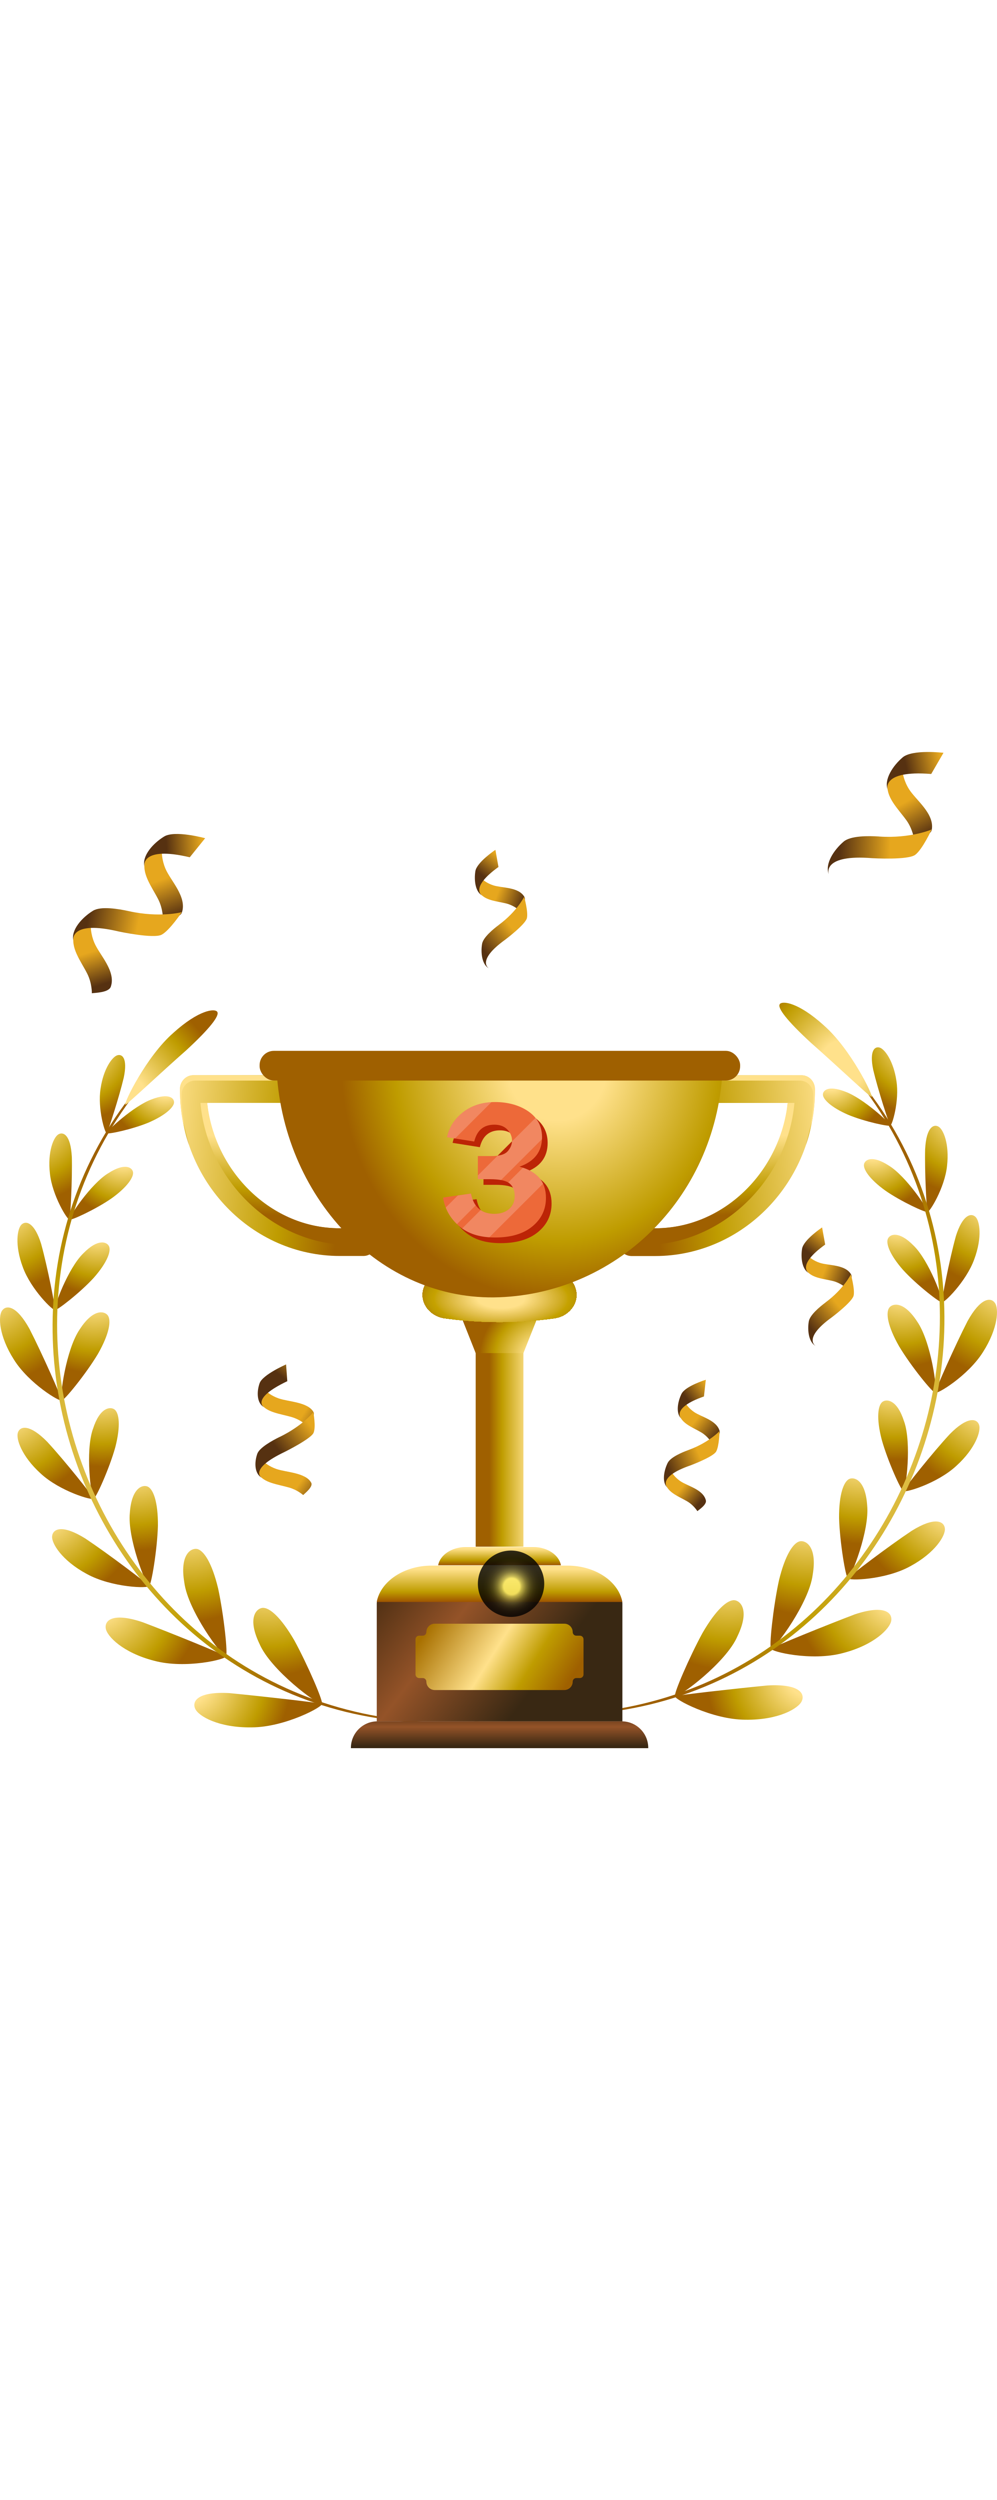 <?xml version="1.0" encoding="UTF-8"?><svg xmlns="http://www.w3.org/2000/svg" width="120" xmlns:xlink="http://www.w3.org/1999/xlink" viewBox="0 0 301.17 300.74"><defs><style>.cls-1{fill:#e9c75a;}.cls-2{fill:#e0be4a;}.cls-3{fill:#d8b536;}.cls-4{fill:url(#Degradado_sin_nombre_250);}.cls-5{fill:url(#Degradado_sin_nombre_258-32);}.cls-6{fill:#b78c00;}.cls-7{fill:url(#Degradado_sin_nombre_258-24);}.cls-8{fill:url(#Degradado_sin_nombre_258-19);}.cls-9{fill:#ecca61;}.cls-10{fill:#b48500;}.cls-11{fill:url(#Degradado_sin_nombre_258-3);}.cls-12{fill:#c5a100;}.cls-13{fill:#b07e00;}.cls-14{fill:#a97200;}.cls-15{fill:url(#Degradado_sin_nombre_257-3);}.cls-16{fill:#f4d473;}.cls-17{fill:#d8b434;}.cls-18{fill:#f8d97b;}.cls-19{fill:url(#Degradado_sin_nombre_258-12);}.cls-20{fill:url(#Degradado_sin_nombre_257);}.cls-21{fill:#e7c557;}.cls-22{fill:#c9a610;}.cls-23{fill:#dfbd48;}.cls-24{fill:#aa7300;}.cls-25{fill:url(#Degradado_sin_nombre_258-11);}.cls-26{fill:#caa714;}.cls-27{fill:url(#Degradado_sin_nombre_257-7);}.cls-28{fill:#bc9600;}.cls-29{fill:#f4d474;}.cls-30{fill:#fcdd82;}.cls-31{fill:#ac7600;}.cls-32{fill:url(#Degradado_sin_nombre_3-17);}.cls-33{fill:url(#Degradado_sin_nombre_3-2);}.cls-34{fill:url(#Degradado_sin_nombre_258-26);}.cls-35{fill:#ad7900;}.cls-36{fill:#eecd66;}.cls-37{fill:#d3af29;}.cls-38{fill:url(#Degradado_sin_nombre_3-12);}.cls-39{fill:#c8a408;}.cls-40{fill:#eac95f;}.cls-41{fill:#e2bf4b;}.cls-42{fill:#9f6000;}.cls-43{fill:#bb9400;}.cls-44{fill:url(#Degradado_sin_nombre_258);}.cls-45{fill:#b48600;}.cls-46{fill:url(#Degradado_sin_nombre_258-34);}.cls-47{fill:#ffe089;}.cls-48{fill:url(#Degradado_sin_nombre_258-18);}.cls-49{fill:url(#Degradado_sin_nombre_258-20);}.cls-50{fill:#e4c252;}.cls-51{fill:#a36600;}.cls-52{fill:#f0cf6a;}.cls-53{isolation:isolate;}.cls-54{fill:url(#Degradado_sin_nombre_258-4);}.cls-55{fill:#d5b230;}.cls-56{fill:#d9b639;}.cls-57{fill:#c09d00;}.cls-58{fill:url(#Degradado_sin_nombre_258-36);}.cls-59{fill:#f3d372;}.cls-60{fill:url(#Degradado_sin_nombre_258-39);}.cls-61{fill:#fadb7f;}.cls-62{fill:url(#Degradado_sin_nombre_3-16);}.cls-63{fill:#be9a00;}.cls-64{fill:#a16200;}.cls-65{fill:#d4b12d;}.cls-66{fill:#b99000;}.cls-67{fill:url(#Degradado_sin_nombre_257-6);}.cls-68{fill:#f0cf6b;}.cls-69{fill:url(#Degradado_sin_nombre_257-2);}.cls-70{fill:#edcc65;}.cls-71{fill:#a36700;}.cls-72{fill:url(#Degradado_sin_nombre_258-8);}.cls-73{fill:#ddba40;}.cls-74{fill:#ab7500;}.cls-75{fill:#a06100;}.cls-76{fill:url(#Degradado_sin_nombre_258-13);}.cls-77{fill:#b98f00;}.cls-78{fill:#ffe088;}.cls-79{fill:#fdde84;}.cls-80{fill:url(#Degradado_sin_nombre_258-6);}.cls-81{fill:#fadb80;}.cls-82{fill:#c29e00;}.cls-83{fill:#f7d87a;}.cls-84{fill:#d0ac23;}.cls-85{fill:#dfbc45;}.cls-86{fill:#dbb83c;}.cls-87{fill:#b58700;}.cls-88{fill:#c39f00;}.cls-89{fill:url(#Degradado_sin_nombre_3-13);}.cls-90{fill:url(#Degradado_sin_nombre_258-7);}.cls-91{fill:#d4b02c;}.cls-92{fill:#b78b00;}.cls-93{fill:#ac7700;}.cls-94{fill:#e2c04d;}.cls-95{fill:#dcb93f;}.cls-96{fill:#c5a200;}.cls-97{fill:#cda91c;}.cls-98{fill:#b18100;}.cls-99{fill:#dfbc46;}.cls-100{fill:#ba9300;}.cls-101{fill:url(#Degradado_sin_nombre_3);}.cls-102{fill:url(#Degradado_sin_nombre_258-25);}.cls-103{fill:#b88d00;}.cls-104{fill:#af7d00;}.cls-105{fill:#e9c75b;}.cls-106{fill:#ba9200;}.cls-107{fill:#a97100;}.cls-108{fill:url(#Degradado_sin_nombre_239);}.cls-109{fill:#c5a201;}.cls-110{fill:#dcb93e;}.cls-111{fill:#f6d676;}.cls-112{fill:#b38400;}.cls-113{fill:url(#Degradado_sin_nombre_258-37);}.cls-114{fill:#d8b435;}.cls-115{fill:url(#Degradado_sin_nombre_258-27);}.cls-116{fill:url(#Degradado_sin_nombre_258-23);}.cls-117{fill:#fbdc80;}.cls-118{fill:#efce68;}.cls-119{fill:#bc2406;}.cls-120{fill:url(#Degradado_sin_nombre_3-20);}.cls-121{fill:#dfbd47;}.cls-122{fill:#dab73a;}.cls-123{fill:url(#Degradado_sin_nombre_3-11);}.cls-124{fill:#d2ae28;}.cls-125{fill:url(#Degradado_sin_nombre_3-3);}.cls-126{fill:url(#Degradado_sin_nombre_194-2);}.cls-127{fill:#e3c150;}.cls-128{fill:#d1ad25;}.cls-129{fill:#fcdd83;}.cls-130{fill:#c19d00;}.cls-131{fill:#b88e00;}.cls-132{fill:url(#Degradado_sin_nombre_257-5);}.cls-133{fill:#a66b00;}.cls-134{fill:#ceab1f;}.cls-135{fill:url(#Degradado_sin_nombre_3-19);}.cls-136{fill:#be9900;}.cls-137{fill:url(#Degradado_sin_nombre_3-10);}.cls-138{fill:#f9d97d;}.cls-139{fill:#b68900;}.cls-140{fill:#d5b12f;}.cls-141{fill:#c7a303;}.cls-142{fill:url(#Degradado_sin_nombre_210);}.cls-142,.cls-143{mix-blend-mode:multiply;}.cls-144{fill:#ae7b00;}.cls-145{fill:#ffe18b;}.cls-146{fill:#fddf86;}.cls-147{fill:url(#Degradado_sin_nombre_3-9);}.cls-148{fill:#f7d779;}.cls-149{fill:url(#Degradado_sin_nombre_3-7);}.cls-150{fill:#a76e00;}.cls-151{fill:url(#Degradado_sin_nombre_257-4);}.cls-152{fill:url(#Degradado_sin_nombre_258-15);}.cls-153{fill:#a86f00;}.cls-154{fill:#bd9700;}.cls-155{fill:url(#Degradado_sin_nombre_258-22);}.cls-156{fill:url(#Degradado_sin_nombre_258-9);}.cls-157{fill:url(#Degradado_sin_nombre_3-5);}.cls-158{fill:url(#Degradado_sin_nombre_258-10);}.cls-159{fill:#b78a00;}.cls-160{fill:#b68800;}.cls-161{fill:#e6c456;}.cls-162{clip-path:url(#clippath);}.cls-163{fill:url(#Degradado_sin_nombre_3-6);}.cls-164{fill:#cfab21;}.cls-165{fill:url(#Degradado_sin_nombre_258-30);}.cls-166{fill:#eecd67;}.cls-167{fill:#e5c353;}.cls-168{fill:url(#Degradado_sin_nombre_3-14);}.cls-169{fill:#fff;opacity:.2;}.cls-170{fill:#ac7800;}.cls-171{fill:url(#Degradado_sin_nombre_190);mix-blend-mode:color-dodge;opacity:.81;}.cls-172{fill:url(#Degradado_sin_nombre_258-16);}.cls-173{fill:url(#Degradado_sin_nombre_3-8);}.cls-174{fill:#e9c85d;}.cls-175{fill:#e2bf4c;}.cls-176{fill:#ffe18a;}.cls-177{fill:#dab73b;}.cls-178{fill:#c4a000;}.cls-179{fill:none;}.cls-180{fill:#b28300;}.cls-181{fill:#f3d270;}.cls-182{fill:#f9d97e;}.cls-183{fill:#c19e00;}.cls-184{fill:#f1d06c;}.cls-185{fill:#cba716;}.cls-186{fill:#b28200;}.cls-187{fill:#d8b537;}.cls-188{fill:#cca817;}.cls-189{fill:#b99100;}.cls-190{fill:#ddba42;}.cls-191{fill:url(#Degradado_sin_nombre_258-14);}.cls-192{fill:#ab7400;}.cls-193{fill:#d0ad24;}.cls-194{fill:#a87000;}.cls-195{fill:#a26500;}.cls-196{fill:#b17f00;}.cls-197{fill:url(#Degradado_sin_nombre_258-21);}.cls-198{fill:url(#Degradado_sin_nombre_258-31);}.cls-199{fill:#eccb62;}.cls-200{fill:#e8c659;}.cls-201{filter:url(#luminosity-noclip-2);}.cls-202{fill:#f2d16e;}.cls-203{fill:#ecca60;}.cls-204{mask:url(#mask-1);}.cls-205{mask:url(#mask);}.cls-206{fill:#e7c558;}.cls-207{fill:#f6d778;}.cls-208{fill:url(#Degradado_sin_nombre_250-2);}.cls-209{fill:#a16300;}.cls-210{fill:#cda91b;}.cls-211{fill:url(#Degradado_sin_nombre_258-2);}.cls-212{fill:#af7c00;}.cls-213{fill:url(#Degradado_sin_nombre_258-35);}.cls-214{fill:#d3af2b;}.cls-215{fill:#e4c251;}.cls-216{fill:#debb44;}.cls-217{fill:url(#Degradado_sin_nombre_258-38);}.cls-218{fill:#eac85e;}.cls-219{fill:url(#Degradado_sin_nombre_258-33);}.cls-220{fill:#a46700;}.cls-221{fill:#bc9500;}.cls-222{fill:url(#Degradado_sin_nombre_194);}.cls-223{fill:url(#Degradado_sin_nombre_258-28);}.cls-224{fill:#d5b231;}.cls-225{fill:#b18000;}.cls-226{fill:#c7a306;}.cls-227{fill:#c9a612;}.cls-228{fill:#a76d00;}.cls-229{fill:#ad7800;}.cls-230{fill:#f2d16d;}.cls-231{fill:#cca919;}.cls-232{fill:#f5d575;}.cls-143{fill:url(#Degradado_sin_nombre_13);}.cls-233{fill:#a46800;}.cls-234{fill:url(#Degradado_sin_nombre_258-5);}.cls-235{fill:#e3c14f;}.cls-236{fill:#c8a50e;}.cls-237{fill:url(#Degradado_sin_nombre_3-21);}.cls-238{fill:#bf9c00;}.cls-239{fill:url(#Degradado_sin_nombre_258-17);}.cls-240{fill:#be9800;}.cls-241{fill:url(#Degradado_sin_nombre_3-15);}.cls-242{fill:#a66c00;}.cls-243{fill:#a56900;}.cls-244{fill:#ceab1e;}.cls-245{fill:#e6c355;}.cls-246{fill:#b28000;}.cls-247{fill:#d1ae26;}.cls-248{fill:#ed6939;}.cls-249{fill:#c8a50b;}.cls-250{fill:#a26400;}.cls-251{fill:#edcc64;}.cls-252{fill:#fdde85;}.cls-253{fill:#ad7a00;}.cls-254{fill:#d7b332;}.cls-255{fill:url(#Degradado_sin_nombre_3-4);}.cls-256{fill:url(#Degradado_sin_nombre_258-29);}.cls-257{fill:#a56a00;}.cls-258{fill:url(#Degradado_sin_nombre_3-18);}</style><linearGradient id="Degradado_sin_nombre_3" x1="-1328.46" y1="2252.59" x2="-1341.91" y2="2272.76" gradientTransform="translate(-898.16 -2399.47) rotate(-51.17)" gradientUnits="userSpaceOnUse"><stop offset=".54" stop-color="#e6a71e"/><stop offset=".97" stop-color="#563111"/></linearGradient><linearGradient id="Degradado_sin_nombre_3-2" x1="-1297.1" y1="2254.02" x2="-1311.4" y2="2277.62" xlink:href="#Degradado_sin_nombre_3"/><linearGradient id="Degradado_sin_nombre_3-3" x1="-1281.1" y1="2279.9" x2="-1297.91" y2="2261.24" xlink:href="#Degradado_sin_nombre_3"/><linearGradient id="Degradado_sin_nombre_3-4" x1="-1312.1" y1="2286.72" x2="-1329.11" y2="2255.39" xlink:href="#Degradado_sin_nombre_3"/><linearGradient id="Degradado_sin_nombre_3-5" x1="-1906.07" y1="2694.8" x2="-1915.29" y2="2708.64" gradientTransform="translate(-2268.67 -1975.84) rotate(-83.66)" xlink:href="#Degradado_sin_nombre_3"/><linearGradient id="Degradado_sin_nombre_3-6" x1="-1884.57" y1="2695.79" x2="-1894.37" y2="2711.97" gradientTransform="translate(-2268.67 -1975.84) rotate(-83.66)" xlink:href="#Degradado_sin_nombre_3"/><linearGradient id="Degradado_sin_nombre_3-7" x1="-1873.6" y1="2713.53" x2="-1885.12" y2="2700.74" gradientTransform="translate(-2268.67 -1975.84) rotate(-83.66)" xlink:href="#Degradado_sin_nombre_3"/><linearGradient id="Degradado_sin_nombre_3-8" x1="-1894.85" y1="2718.21" x2="-1906.51" y2="2696.73" gradientTransform="translate(-2268.67 -1975.84) rotate(-83.66)" xlink:href="#Degradado_sin_nombre_3"/><linearGradient id="Degradado_sin_nombre_3-9" x1="-2169.77" y1="2399.91" x2="-2179" y2="2413.75" gradientTransform="translate(-3019.52 -1734.82) rotate(-94.19) scale(1 1.23)" xlink:href="#Degradado_sin_nombre_3"/><linearGradient id="Degradado_sin_nombre_3-10" x1="-2148.28" y1="2400.9" x2="-2158.08" y2="2417.08" gradientTransform="translate(-3019.52 -1734.82) rotate(-94.19) scale(1 1.23)" xlink:href="#Degradado_sin_nombre_3"/><linearGradient id="Degradado_sin_nombre_3-11" x1="-2137.3" y1="2418.64" x2="-2148.83" y2="2405.85" gradientTransform="translate(-3019.52 -1734.82) rotate(-94.19) scale(1 1.23)" xlink:href="#Degradado_sin_nombre_3"/><linearGradient id="Degradado_sin_nombre_3-12" x1="-2158.56" y1="2423.32" x2="-2170.22" y2="2401.84" gradientTransform="translate(-3019.52 -1734.82) rotate(-94.19) scale(1 1.23)" xlink:href="#Degradado_sin_nombre_3"/><linearGradient id="Degradado_sin_nombre_3-13" x1="-1822.23" y1="2648.48" x2="-1836.52" y2="2672.08" gradientTransform="translate(-1111.11 -2902.8) rotate(-59.92)" xlink:href="#Degradado_sin_nombre_3"/><linearGradient id="Degradado_sin_nombre_3-14" x1="-1806.22" y1="2674.36" x2="-1823.03" y2="2655.69" gradientTransform="translate(-1111.11 -2902.8) rotate(-59.92)" xlink:href="#Degradado_sin_nombre_3"/><linearGradient id="Degradado_sin_nombre_3-15" x1="-1837.22" y1="2681.17" x2="-1854.23" y2="2649.85" gradientTransform="translate(-1111.11 -2902.8) rotate(-59.92)" xlink:href="#Degradado_sin_nombre_3"/><linearGradient id="Degradado_sin_nombre_3-16" x1="-2678.66" y1="2768.85" x2="-2688.82" y2="2785.63" gradientTransform="translate(-2961.28 -1992.04) rotate(-100.23)" xlink:href="#Degradado_sin_nombre_3"/><linearGradient id="Degradado_sin_nombre_3-17" x1="-2667.27" y1="2787.25" x2="-2679.23" y2="2773.98" gradientTransform="translate(-2961.28 -1992.04) rotate(-100.23)" xlink:href="#Degradado_sin_nombre_3"/><linearGradient id="Degradado_sin_nombre_3-18" x1="-2689.32" y1="2792.1" x2="-2701.42" y2="2769.83" gradientTransform="translate(-2961.28 -1992.04) rotate(-100.23)" xlink:href="#Degradado_sin_nombre_3"/><linearGradient id="Degradado_sin_nombre_3-19" x1="-2548.96" y1="2691.98" x2="-2559.12" y2="2708.76" gradientTransform="translate(-2961.28 -1992.04) rotate(-100.23)" xlink:href="#Degradado_sin_nombre_3"/><linearGradient id="Degradado_sin_nombre_3-20" x1="-2537.57" y1="2710.38" x2="-2549.53" y2="2697.11" gradientTransform="translate(-2961.28 -1992.04) rotate(-100.23)" xlink:href="#Degradado_sin_nombre_3"/><linearGradient id="Degradado_sin_nombre_3-21" x1="-2559.62" y1="2715.22" x2="-2571.72" y2="2692.95" gradientTransform="translate(-2961.28 -1992.04) rotate(-100.23)" xlink:href="#Degradado_sin_nombre_3"/><radialGradient id="Degradado_sin_nombre_258" cx="-183.72" cy="1393.96" fx="-183.72" fy="1393.96" r="31.51" gradientTransform="translate(-262.15 -1089.4) rotate(-20.6)" gradientUnits="userSpaceOnUse"><stop offset=".23" stop-color="#ffe18b"/><stop offset=".75" stop-color="#bf9c00"/><stop offset="1" stop-color="#9f6000"/></radialGradient><radialGradient id="Degradado_sin_nombre_258-2" cx="-10557.34" cy="1368.76" fx="-10557.34" fy="1368.76" r="35.54" gradientTransform="translate(-10283.17 2676.76) rotate(159.4) scale(1 -1)" xlink:href="#Degradado_sin_nombre_258"/><radialGradient id="Degradado_sin_nombre_258-3" cx="-200.61" cy="1359.99" fx="-200.61" fy="1359.99" r="32.88" xlink:href="#Degradado_sin_nombre_258"/><radialGradient id="Degradado_sin_nombre_258-4" cx="-10540.36" cy="1344.79" fx="-10540.36" fy="1344.79" r="35.48" gradientTransform="translate(-10283.17 2676.76) rotate(159.4) scale(1 -1)" xlink:href="#Degradado_sin_nombre_258"/><radialGradient id="Degradado_sin_nombre_258-5" cx="-206.36" cy="1328" fx="-206.36" fy="1328" r="31.2" xlink:href="#Degradado_sin_nombre_258"/><radialGradient id="Degradado_sin_nombre_258-6" cx="-10531.71" cy="1323.49" fx="-10531.71" fy="1323.49" r="30.9" gradientTransform="translate(-10283.17 2676.76) rotate(159.4) scale(1 -1)" xlink:href="#Degradado_sin_nombre_258"/><radialGradient id="Degradado_sin_nombre_258-7" cx="-205.67" cy="1294.86" fx="-205.67" fy="1294.86" r="30.51" xlink:href="#Degradado_sin_nombre_258"/><radialGradient id="Degradado_sin_nombre_258-8" cx="-10529.93" cy="1299.65" fx="-10529.93" fy="1299.65" r="27.29" gradientTransform="translate(-10283.17 2676.76) rotate(159.4) scale(1 -1)" xlink:href="#Degradado_sin_nombre_258"/><radialGradient id="Degradado_sin_nombre_258-9" cx="-198.99" cy="1257.35" fx="-198.99" fy="1257.35" r="33.89" xlink:href="#Degradado_sin_nombre_258"/><radialGradient id="Degradado_sin_nombre_258-10" cx="-10537.66" cy="1272.69" fx="-10537.66" fy="1272.69" r="27.02" gradientTransform="translate(-10283.17 2676.76) rotate(159.4) scale(1 -1)" xlink:href="#Degradado_sin_nombre_258"/><radialGradient id="Degradado_sin_nombre_258-11" cx="-185.99" cy="1236.99" fx="-185.99" fy="1236.99" r="29.23" xlink:href="#Degradado_sin_nombre_258"/><radialGradient id="Degradado_sin_nombre_258-12" cx="-10545.29" cy="1255.54" fx="-10545.29" fy="1255.54" r="21.94" gradientTransform="translate(-10283.17 2676.76) rotate(159.4) scale(1 -1)" xlink:href="#Degradado_sin_nombre_258"/><radialGradient id="Degradado_sin_nombre_258-13" cx="-169.08" cy="1216.55" fx="-169.08" fy="1216.55" r="26.97" xlink:href="#Degradado_sin_nombre_258"/><radialGradient id="Degradado_sin_nombre_258-14" cx="-10559.97" cy="1238.35" fx="-10559.97" fy="1238.35" r="19.56" gradientTransform="translate(-10283.17 2676.76) rotate(159.4) scale(1 -1)" xlink:href="#Degradado_sin_nombre_258"/><radialGradient id="Degradado_sin_nombre_258-15" cx="-148.15" cy="1202.15" fx="-148.15" fy="1202.15" r="23.53" xlink:href="#Degradado_sin_nombre_258"/><radialGradient id="Degradado_sin_nombre_258-16" cx="-10579.05" cy="1223.74" fx="-10579.05" fy="1223.74" r="17.67" gradientTransform="translate(-10283.17 2676.76) rotate(159.4) scale(1 -1)" xlink:href="#Degradado_sin_nombre_258"/><radialGradient id="Degradado_sin_nombre_258-17" cx="-147.84" cy="1323.42" fx="-147.84" fy="1323.42" r="86.19" xlink:href="#Degradado_sin_nombre_258"/><radialGradient id="Degradado_sin_nombre_258-18" cx="-7845.65" cy="4178.73" fx="-7845.65" fy="4178.73" r="30.66" gradientTransform="translate(-7035.19 5532.79) rotate(113.01) scale(1.04 -1.05) skewX(5.24)" xlink:href="#Degradado_sin_nombre_258"/><radialGradient id="Degradado_sin_nombre_258-19" cx="-5925.17" cy="-766.24" fx="-5925.17" fy="-766.24" r="31.51" gradientTransform="translate(-5571.2 -1089.4) rotate(-159.4) scale(1 -1)" xlink:href="#Degradado_sin_nombre_258"/><radialGradient id="Degradado_sin_nombre_258-20" cx="-4815.9" cy="-791.43" fx="-4815.9" fy="-791.43" r="35.54" gradientTransform="translate(4449.82 2676.76) rotate(20.6)" xlink:href="#Degradado_sin_nombre_258"/><radialGradient id="Degradado_sin_nombre_258-21" cx="-5942.05" cy="-800.2" fx="-5942.05" fy="-800.2" r="32.88" gradientTransform="translate(-5571.2 -1089.4) rotate(-159.4) scale(1 -1)" xlink:href="#Degradado_sin_nombre_258"/><radialGradient id="Degradado_sin_nombre_258-22" cx="-4798.92" cy="-815.4" fx="-4798.92" fy="-815.4" r="35.48" gradientTransform="translate(4449.82 2676.76) rotate(20.6)" xlink:href="#Degradado_sin_nombre_258"/><radialGradient id="Degradado_sin_nombre_258-23" cx="-5947.8" cy="-832.2" fx="-5947.8" fy="-832.2" r="31.2" gradientTransform="translate(-5571.2 -1089.4) rotate(-159.4) scale(1 -1)" xlink:href="#Degradado_sin_nombre_258"/><radialGradient id="Degradado_sin_nombre_258-24" cx="-4790.27" cy="-836.7" fx="-4790.27" fy="-836.7" r="30.9" gradientTransform="translate(4449.82 2676.76) rotate(20.6)" xlink:href="#Degradado_sin_nombre_258"/><radialGradient id="Degradado_sin_nombre_258-25" cx="-5947.11" cy="-865.33" fx="-5947.11" fy="-865.33" r="30.51" gradientTransform="translate(-5571.2 -1089.4) rotate(-159.4) scale(1 -1)" xlink:href="#Degradado_sin_nombre_258"/><radialGradient id="Degradado_sin_nombre_258-26" cx="-4788.49" cy="-860.54" fx="-4788.49" fy="-860.54" r="27.29" gradientTransform="translate(4449.82 2676.76) rotate(20.6)" xlink:href="#Degradado_sin_nombre_258"/><radialGradient id="Degradado_sin_nombre_258-27" cx="-5940.43" cy="-902.84" fx="-5940.43" fy="-902.84" r="33.89" gradientTransform="translate(-5571.2 -1089.4) rotate(-159.4) scale(1 -1)" xlink:href="#Degradado_sin_nombre_258"/><radialGradient id="Degradado_sin_nombre_258-28" cx="-4796.21" cy="-887.5" fx="-4796.21" fy="-887.5" r="27.02" gradientTransform="translate(4449.82 2676.76) rotate(20.6)" xlink:href="#Degradado_sin_nombre_258"/><radialGradient id="Degradado_sin_nombre_258-29" cx="-5927.44" cy="-923.2" fx="-5927.44" fy="-923.2" r="29.23" gradientTransform="translate(-5571.2 -1089.4) rotate(-159.4) scale(1 -1)" xlink:href="#Degradado_sin_nombre_258"/><radialGradient id="Degradado_sin_nombre_258-30" cx="-4803.85" cy="-904.65" fx="-4803.85" fy="-904.65" r="21.94" gradientTransform="translate(4449.82 2676.76) rotate(20.6)" xlink:href="#Degradado_sin_nombre_258"/><radialGradient id="Degradado_sin_nombre_258-31" cx="-5910.52" cy="-943.65" fx="-5910.52" fy="-943.65" r="26.97" gradientTransform="translate(-5571.2 -1089.4) rotate(-159.4) scale(1 -1)" xlink:href="#Degradado_sin_nombre_258"/><radialGradient id="Degradado_sin_nombre_258-32" cx="-4818.52" cy="-921.84" fx="-4818.52" fy="-921.84" r="19.56" gradientTransform="translate(4449.82 2676.76) rotate(20.6)" xlink:href="#Degradado_sin_nombre_258"/><radialGradient id="Degradado_sin_nombre_258-33" cx="-5889.59" cy="-958.04" fx="-5889.59" fy="-958.04" r="23.53" gradientTransform="translate(-5571.2 -1089.4) rotate(-159.4) scale(1 -1)" xlink:href="#Degradado_sin_nombre_258"/><radialGradient id="Degradado_sin_nombre_258-34" cx="-4837.61" cy="-936.45" fx="-4837.61" fy="-936.45" r="17.67" gradientTransform="translate(4449.82 2676.76) rotate(20.6)" xlink:href="#Degradado_sin_nombre_258"/><radialGradient id="Degradado_sin_nombre_258-35" cx="-5889.29" cy="-836.78" fx="-5889.29" fy="-836.78" r="86.19" gradientTransform="translate(-5571.2 -1089.4) rotate(-159.4) scale(1 -1)" xlink:href="#Degradado_sin_nombre_258"/><radialGradient id="Degradado_sin_nombre_258-36" cx="-5058.55" cy="-1205.46" fx="-5058.55" fy="-1205.46" r="30.66" gradientTransform="translate(1201.84 5532.79) rotate(66.99) scale(1.04) skewX(5.24)" xlink:href="#Degradado_sin_nombre_258"/><linearGradient id="Degradado_sin_nombre_257" x1="33.16" y1="118.36" x2="103.51" y2="125.02" gradientUnits="userSpaceOnUse"><stop offset=".23" stop-color="#ffe18b"/><stop offset=".75" stop-color="#bf9c00"/><stop offset="1" stop-color="#9f6000"/></linearGradient><linearGradient id="Degradado_sin_nombre_257-2" x1="85.83" y1="110.64" x2="83.68" y2="139.97" xlink:href="#Degradado_sin_nombre_257"/><linearGradient id="Degradado_sin_nombre_257-3" x1="80.95" y1="104.81" x2="82.56" y2="113.72" xlink:href="#Degradado_sin_nombre_257"/><linearGradient id="Degradado_sin_nombre_257-4" x1="-12172.7" y1="118.36" x2="-12102.36" y2="125.02" gradientTransform="translate(-11905.34) rotate(-180) scale(1 -1)" xlink:href="#Degradado_sin_nombre_257"/><linearGradient id="Degradado_sin_nombre_257-5" x1="-12120.03" y1="110.64" x2="-12122.19" y2="139.97" gradientTransform="translate(-11905.34) rotate(-180) scale(1 -1)" xlink:href="#Degradado_sin_nombre_257"/><linearGradient id="Degradado_sin_nombre_257-6" x1="-12124.92" y1="104.81" x2="-12123.3" y2="113.72" gradientTransform="translate(-11905.34) rotate(-180) scale(1 -1)" xlink:href="#Degradado_sin_nombre_257"/><linearGradient id="Degradado_sin_nombre_257-7" x1="162.93" y1="201.25" x2="147.84" y2="201.25" xlink:href="#Degradado_sin_nombre_257"/><linearGradient id="Degradado_sin_nombre_194" x1="150.9" y1="239.05" x2="150.9" y2="245.62" gradientUnits="userSpaceOnUse"><stop offset=".23" stop-color="#ffe18b"/><stop offset=".75" stop-color="#bf9c00"/><stop offset="1" stop-color="#9d5000"/></linearGradient><linearGradient id="Degradado_sin_nombre_250" x1="109.95" y1="243.15" x2="164.82" y2="284.53" gradientUnits="userSpaceOnUse"><stop offset=".06" stop-color="#3d260e"/><stop offset=".49" stop-color="#945328"/><stop offset=".94" stop-color="#392813"/></linearGradient><linearGradient id="Degradado_sin_nombre_250-2" x1="150.9" y1="287.92" x2="150.9" y2="300.94" gradientTransform="translate(301.81 593.38) rotate(-180)" xlink:href="#Degradado_sin_nombre_250"/><linearGradient id="Degradado_sin_nombre_194-2" y1="243.65" y2="256.78" xlink:href="#Degradado_sin_nombre_194"/><filter id="luminosity-noclip-2" x="124.16" y="245.62" width="17.03" height="10.97" color-interpolation-filters="sRGB" filterUnits="userSpaceOnUse"><feFlood flood-color="#fff" result="bg"/><feBlend in="SourceGraphic" in2="bg"/></filter><filter id="luminosity-noclip-3" x="8341.84" y="-8342.03" width="-32766" height="32766" color-interpolation-filters="sRGB" filterUnits="userSpaceOnUse"><feFlood flood-color="#fff" result="bg"/><feBlend in="SourceGraphic" in2="bg"/></filter><mask id="mask-1" x="8341.84" y="-8342.03" width="-32766" height="32766" maskUnits="userSpaceOnUse"/><linearGradient id="Degradado_sin_nombre_13" x1="132.77" y1="244.56" x2="132.5" y2="262.37" gradientUnits="userSpaceOnUse"><stop offset="0" stop-color="#fff"/><stop offset=".25" stop-color="#fff"/><stop offset=".77" stop-color="#000"/></linearGradient><mask id="mask" x="124.16" y="245.62" width="17.03" height="10.97" maskUnits="userSpaceOnUse"><g class="cls-201"><g class="cls-204"><path class="cls-143" d="M131.88,245.62c-2.37,.02-7.24,6.31-7.72,10.97h11.77c.35-4.49,1.84-8.53,5.26-10.97h-9.3Z"/></g></g></mask><linearGradient id="Degradado_sin_nombre_210" x1="132.77" y1="244.56" x2="132.5" y2="262.37" gradientUnits="userSpaceOnUse"><stop offset="0" stop-color="#e3a397"/><stop offset=".25" stop-color="#f0e4da"/><stop offset=".77" stop-color="#fff"/></linearGradient><radialGradient id="Degradado_sin_nombre_190" cx="154.6" cy="251.92" fx="154.6" fy="251.92" r="10.24" gradientTransform="translate(363.31 43.17) rotate(76.72)" gradientUnits="userSpaceOnUse"><stop offset=".23" stop-color="#fff171"/><stop offset=".25" stop-color="#f4e76c"/><stop offset=".3" stop-color="#c1b755"/><stop offset=".37" stop-color="#938b41"/><stop offset=".43" stop-color="#6c662f"/><stop offset=".5" stop-color="#4a4621"/><stop offset=".57" stop-color="#2f2c14"/><stop offset=".65" stop-color="#1a180b"/><stop offset=".74" stop-color="#0b0a05"/><stop offset=".84" stop-color="#020201"/><stop offset="1" stop-color="#000"/></radialGradient><linearGradient id="Degradado_sin_nombre_239" x1="128.03" y1="258.9" x2="169.4" y2="284.73" gradientUnits="userSpaceOnUse"><stop offset=".08" stop-color="#a87000"/><stop offset=".51" stop-color="#ffe18b"/><stop offset=".75" stop-color="#bf9c00"/><stop offset="1" stop-color="#9f6000"/></linearGradient><radialGradient id="Degradado_sin_nombre_258-37" cx="163.29" cy="182.91" fx="163.29" fy="182.91" r="18.42" gradientTransform="matrix(1, 0, 0, 1, 0, 0)" xlink:href="#Degradado_sin_nombre_258"/><clipPath id="clippath"><path class="cls-179" d="M167.42,170.97c-10.96,1.51-22.07,1.51-33.03,0-4.49-.62-7.44-4.55-6.6-8.38h0c.85-3.84,4.67-6.29,8.54-5.77,9.67,1.33,19.47,1.33,29.13,0,3.87-.53,7.7,1.93,8.54,5.77t0,0c.85,3.83-2.1,7.76-6.6,8.38Z"/></clipPath><radialGradient id="Degradado_sin_nombre_258-38" cx="655.45" cy="95.12" fx="655.45" fy="95.12" r="70.08" gradientTransform="translate(-441.24) scale(.93 1)" xlink:href="#Degradado_sin_nombre_258"/><radialGradient id="Degradado_sin_nombre_258-39" cx="-913.64" cy="51280.78" fx="-913.64" fy="51280.78" r="69.37" gradientTransform="translate(1257.53 -6938.88) scale(1.21 .14)" xlink:href="#Degradado_sin_nombre_258"/></defs><g class="cls-53"><g id="katman_1"><g><path class="cls-101" d="M27.75,72.84s.06-3.03-1.4-5.92c-1.9-3.77-5.31-8-3.86-12.03l4.31-5.35,1.29-1.61s-1.81,4.51,.45,9.75c1.54,3.58,6.53,8.46,4.94,13.16-.63,1.86-4.94,1.85-5.73,2Z"/><path class="cls-33" d="M49.22,50.45s.06-3.03-1.4-5.92c-1.9-3.77-5.31-8-3.86-12.03l4.31-5.35,1.29-1.61s-1.81,4.51,.45,9.75c1.54,3.58,6.53,8.46,4.94,13.16-.63,1.86-4.94,1.85-5.73,2Z"/><path class="cls-125" d="M43.61,34.63s-1.37-6.43,13.72-2.84l4.64-5.76s-9.13-2.52-12.41-.5c-3.29,2.02-6.71,5.74-5.95,9.1Z"/><path class="cls-255" d="M38.89,48.04s-.09-.02-.14-.03c0,0,0,0,0,0h0c-2.81-.62-8.28-1.55-10.66-.08-3.28,2.02-6.69,5.73-5.95,9.08-.07-.38-.88-6.29,13.72-2.82,0,0,10.55,2.27,12.99,.96,2.43-1.31,6.07-6.8,6.07-6.8,0,0-6.66,1.78-16.03-.31Z"/></g><g><path class="cls-157" d="M210.66,229.19s-1.08-1.78-2.99-2.91c-2.49-1.48-6.02-2.67-6.67-5.53l.52-4.68,.16-1.4s.62,3.27,3.85,5.47c2.21,1.5,6.89,2.49,7.7,5.79,.32,1.31-2.18,2.89-2.58,3.27Z"/><path class="cls-163" d="M214.83,208.33s-1.08-1.78-2.99-2.91c-2.49-1.48-6.02-2.67-6.67-5.53l.52-4.68,.16-1.4s.62,3.27,3.85,5.47c2.21,1.5,6.89,2.49,7.7,5.79,.32,1.31-2.18,2.89-2.58,3.27Z"/><path class="cls-149" d="M205.76,201.25s-3.16-3.21,6.89-6.69l.56-5.04s-6.21,1.9-7.36,4.28c-1.15,2.38-1.76,5.79-.09,7.45Z"/><path class="cls-173" d="M207.96,210.74s-.06,.02-.09,.03c0,0,0,0,0,0h0c-1.86,.68-5.36,2.15-6.2,3.88-1.15,2.38-1.76,5.78-.1,7.44-.18-.2-2.83-3.31,6.9-6.68,0,0,6.94-2.57,7.87-4.23,.93-1.65,1.01-6.17,1.01-6.17,0,0-3.2,3.48-9.39,5.72Z"/></g><g><path class="cls-147" d="M91.58,224.33s-1.68-1.53-4.22-2.26c-3.31-.96-7.82-1.42-9.2-4.1l-.34-4.7-.1-1.41s1.42,3.09,5.79,4.6c2.98,1.03,8.84,1.07,10.51,4.15,.66,1.22-2.03,3.27-2.43,3.72Z"/><path class="cls-137" d="M92.29,203.03s-1.68-1.53-4.22-2.26c-3.31-.96-7.82-1.42-9.2-4.1l-.34-4.7-.1-1.41s1.42,3.09,5.79,4.6c2.98,1.03,8.84,1.07,10.51,4.15,.66,1.22-2.03,3.27-2.43,3.72Z"/><path class="cls-123" d="M79.86,197.89s-4.48-2.52,6.93-7.94l-.37-5.06s-7.1,3.1-8,5.67-.93,6.03,1.44,7.33Z"/><path class="cls-38" d="M84.5,206.76s-.07,.03-.1,.05c0,0,0,0,0,0h0c-2.1,1.04-6.02,3.18-6.68,5.05-.9,2.56-.92,6.02,1.43,7.32-.26-.16-4.1-2.69,6.95-7.93,0,0,7.85-3.91,8.62-5.71,.78-1.81-.07-6.25-.07-6.25,0,0-3.14,4.06-10.15,7.49Z"/></g><g><path class="cls-89" d="M276.12,26.31s-.4-3.01-2.28-5.64c-2.45-3.44-6.47-7.1-5.65-11.3l3.44-5.94,1.03-1.78s-1.1,4.73,1.93,9.57c2.07,3.3,7.74,7.37,6.88,12.25-.34,1.94-4.6,2.58-5.36,2.85Z"/><path class="cls-168" d="M268.17,11.53s-2.33-6.14,13.13-4.89l3.71-6.4s-9.4-1.11-12.34,1.39c-2.94,2.5-5.75,6.7-4.49,9.89Z"/><path class="cls-241" d="M265.54,25.5s-.09,0-.14,0c0,0,0,0,0,0h0c-2.88-.18-8.42-.27-10.55,1.55-2.93,2.49-5.74,6.68-4.5,9.88-.12-.37-1.83-6.08,13.14-4.87,0,0,10.78,.64,12.98-1.02,2.21-1.66,4.96-7.65,4.96-7.65,0,0-6.32,2.77-15.89,2.13Z"/></g><g><path class="cls-62" d="M255.51,161.74s-1.6-1.44-3.83-2.01c-2.91-.74-6.77-.87-8.26-3.53l-.87-4.81-.26-1.44s1.58,3.07,5.45,4.3c2.64,.84,7.59,.43,9.37,3.48,.71,1.21-1.31,3.51-1.59,4.01Z"/><path class="cls-32" d="M244.4,157.39s-4.09-2.26,4.87-8.69l-.93-5.17s-5.61,3.73-6.05,6.43c-.44,2.71-.04,6.28,2.12,7.43Z"/><path class="cls-258" d="M249.4,166.17s-.05,.04-.08,.06c0,0,0,0,0,0h0c-1.64,1.22-4.69,3.73-5.01,5.69-.44,2.7-.04,6.26,2.1,7.42-.24-.14-3.79-2.46,4.88-8.69,0,0,6.14-4.61,6.57-6.53,.43-1.92-.83-6.43-.83-6.43,0,0-2.15,4.41-7.64,8.47Z"/></g><g><path class="cls-135" d="M156.82,47.76s-1.6-1.44-3.83-2.01c-2.91-.74-6.77-.87-8.26-3.53l-.87-4.81-.26-1.44s1.58,3.07,5.45,4.3c2.64,.84,7.59,.43,9.37,3.48,.71,1.21-1.31,3.51-1.59,4.01Z"/><path class="cls-120" d="M145.71,43.4s-4.09-2.26,4.87-8.69l-.93-5.17s-5.61,3.73-6.05,6.43c-.44,2.71-.04,6.28,2.12,7.43Z"/><path class="cls-237" d="M150.71,52.19s-.05,.04-.08,.06c0,0,0,0,0,0h0c-1.64,1.22-4.69,3.73-5.01,5.69-.44,2.7-.04,6.26,2.1,7.42-.24-.14-3.79-2.46,4.88-8.69,0,0,6.14-4.61,6.57-6.53s-.83-6.43-.83-6.43c0,0-2.15,4.41-7.64,8.47Z"/></g><g><path class="cls-44" d="M69.35,284.12c9.44,.92,27.24,2.9,27.83,3.26,.65,.72-11.03,7.05-21.17,7.08-10.02,.16-16.07-3.4-17.05-5.62-1.06-2.36,.91-5.28,10.39-4.72Z"/><path class="cls-211" d="M78.35,269.16c3.33,7.95,17.73,18.65,18.85,18.15,.71-.24-4.35-11.9-8.25-19.04-4.11-7.12-7.59-10.07-9.66-9.89-1.9,.19-4.62,3.08-.95,10.77Z"/><path class="cls-11" d="M43.08,262.71c8.74,3.31,24.7,9.8,25.1,10.3,.39,.86-12.14,3.91-21.66,1.33-9.44-2.43-14.23-7.4-14.58-9.77-.38-2.53,2.3-4.83,11.14-1.86Z"/><path class="cls-54" d="M55.67,250.68c1.06,8.48,11.42,22.47,12.55,22.28,.73-.05-.62-12.55-2.32-20.4-1.88-7.89-4.41-11.61-6.42-11.97-1.86-.3-5.21,1.77-3.81,10.09Z"/><path class="cls-234" d="M25.77,237.44c6.9,4.6,19.03,13.77,19.21,14.31,.12,.82-11.23,.57-18.81-3.63-7.54-4.07-10.63-9.24-10.43-11.35,.2-2.23,3.01-3.7,10.03,.67Z"/><path class="cls-80" d="M39.22,229.72c-.77,7.57,4.86,21.88,5.81,21.99,.64,.13,2.48-10.9,2.67-18.1,.07-7.27-1.42-11.1-3.1-11.85-1.58-.68-4.88,.44-5.38,7.96Z"/><path class="cls-90" d="M14.27,208.25c5.21,5.62,13.96,16.6,13.97,17.13-.09,.75-10.15-2.16-15.98-7.58-5.83-5.3-7.48-10.55-6.85-12.37,.66-1.93,3.51-2.63,8.86,2.82Z"/><path class="cls-72" d="M28.05,204.42c-2.3,6.61-.56,20.62,.24,20.94,.55,.27,4.77-9.07,6.54-15.48,1.68-6.5,1.14-10.32-.21-11.37-1.28-.98-4.48-.7-6.56,5.92Z"/><path class="cls-156" d="M8.91,174.16c3.75,7.32,9.83,21,9.71,21.54-.29,.74-9.9-5.02-14.43-12.29-4.55-7.14-4.76-13.06-3.58-14.75,1.23-1.8,4.34-1.67,8.3,5.5Z"/><path class="cls-158" d="M24.14,174.21c-4.25,6.09-6.21,20.93-5.46,21.47,.49,.43,7.33-7.96,10.91-13.98,3.51-6.14,4.05-10.16,2.96-11.63-1.03-1.36-4.41-2.02-8.41,4.14Z"/><path class="cls-25" d="M12.47,148.66c1.87,6.74,4.34,19.31,4.12,19.73-.38,.55-7.25-6.1-9.71-12.9-2.5-6.71-1.66-11.62-.38-12.83,1.33-1.28,3.93-.67,5.98,5.99Z"/><path class="cls-19" d="M25.17,151.35c-4.62,4.47-9.04,16.47-8.54,17.05,.33,.46,7.62-5.19,11.72-9.7,4.06-4.6,5.24-8.02,4.59-9.46-.62-1.36-3.32-2.45-7.77,2.11Z"/><path class="cls-76" d="M21.7,122.16c.17,6.58-.43,18.61-.73,18.95-.47,.42-5.19-7.12-5.89-13.84-.76-6.65,1.11-10.97,2.54-11.83,1.5-.91,3.73,.17,4.07,6.71Z"/><path class="cls-191" d="M32.63,127.21c-5.23,3.23-11.93,13.29-11.61,13.92,.19,.5,8.05-3.12,12.8-6.46,4.74-3.43,6.61-6.39,6.36-7.86-.25-1.39-2.46-2.92-7.56,.41Z"/><path class="cls-152" d="M37.38,98.32c-1.4,5.9-4.81,16.48-5.14,16.72-.5,.27-2.82-7.36-1.86-13.44,.89-6.04,3.53-9.52,4.99-10.02,1.53-.53,3.25,.84,2.01,6.74Z"/><path class="cls-172" d="M45.79,104.88c-5.4,1.97-13.65,9.58-13.52,10.18,.05,.49,7.76-1.14,12.76-3.25,5-2.18,7.4-4.55,7.54-5.93,.13-1.31-1.48-3.07-6.78-1Z"/><path class="cls-239" d="M63.36,80.62c-2.92,2.26-5.68,4.6-8.3,7-2.62,2.4-5.1,4.87-7.43,7.4-4.66,5.06-8.75,10.36-12.28,15.85-7.09,10.97-11.97,22.68-14.87,34.66-2.88,11.99-3.81,24.26-2.88,36.35,.9,12.09,3.64,24.01,8.02,35.29,4.36,11.29,10.37,21.93,17.86,31.48,7.47,9.56,16.44,18,26.69,24.9,10.26,6.89,21.82,12.23,34.54,15.53,6.35,1.66,13,2.81,19.91,3.39,3.46,.29,6.98,.43,10.57,.43,3.59,0,7.24-.14,10.96-.45-3.71,.38-7.37,.61-10.96,.68-3.6,.06-7.13-.03-10.61-.26-6.95-.47-13.64-1.51-20.07-3.07-12.84-3.15-24.57-8.39-34.99-15.26-10.43-6.86-19.53-15.37-27.15-24.99-7.6-9.64-13.71-20.41-18.15-31.83-4.41-11.43-7.15-23.5-8.04-35.74-.86-12.24,.11-24.65,3.16-36.73,3.03-12.08,8.11-23.83,15.39-34.77,3.65-5.46,7.85-10.72,12.61-15.72,2.38-2.5,4.9-4.93,7.57-7.29,2.67-2.35,5.49-4.64,8.45-6.84Z"/><path class="cls-48" d="M52.33,84.83c-8.1,7.03-15.12,21.41-14.44,21.64,.32,.14,10.96-9.91,18.35-16.4,7.21-6.64,10.23-10.57,9.36-11.66-.71-1.02-5.49-.62-13.27,6.41Z"/></g><g><path class="cls-8" d="M231.81,281.81c-9.44,.92-27.24,2.9-27.83,3.26-.65,.72,11.03,7.05,21.17,7.08,10.02,.16,16.07-3.41,17.05-5.62,1.06-2.36-.91-5.28-10.39-4.72Z"/><path class="cls-49" d="M222.81,266.85c-3.33,7.95-17.73,18.65-18.85,18.15-.71-.24,4.35-11.9,8.25-19.04,4.11-7.12,7.59-10.07,9.66-9.89,1.9,.19,4.62,3.08,.95,10.77Z"/><path class="cls-197" d="M258.09,260.39c-8.74,3.31-24.7,9.8-25.1,10.3-.39,.86,12.14,3.91,21.66,1.33,9.44-2.43,14.23-7.4,14.58-9.78,.38-2.53-2.3-4.83-11.14-1.86Z"/><path class="cls-155" d="M245.5,248.36c-1.06,8.48-11.42,22.47-12.55,22.28-.73-.05,.62-12.55,2.32-20.4,1.88-7.89,4.41-11.61,6.42-11.97,1.86-.3,5.21,1.77,3.81,10.09Z"/><path class="cls-116" d="M275.4,235.12c-6.9,4.6-19.03,13.77-19.21,14.31-.12,.82,11.23,.57,18.81-3.63,7.54-4.07,10.63-9.24,10.43-11.35-.2-2.23-3.01-3.7-10.03,.67Z"/><path class="cls-7" d="M261.95,227.41c.77,7.57-4.86,21.88-5.81,21.99-.64,.13-2.48-10.9-2.67-18.1-.07-7.27,1.42-11.1,3.1-11.85,1.58-.68,4.88,.44,5.38,7.96Z"/><path class="cls-102" d="M286.9,205.94c-5.21,5.62-13.96,16.6-13.97,17.13,.09,.75,10.15-2.16,15.98-7.58,5.83-5.3,7.48-10.55,6.85-12.37-.66-1.93-3.51-2.63-8.86,2.82Z"/><path class="cls-34" d="M273.12,202.11c2.3,6.61,.56,20.62-.24,20.94-.55,.27-4.77-9.07-6.54-15.48-1.68-6.5-1.14-10.32,.21-11.37,1.28-.98,4.48-.7,6.56,5.92Z"/><path class="cls-115" d="M292.26,171.84c-3.75,7.32-9.83,21-9.71,21.54,.29,.74,9.9-5.02,14.43-12.29,4.55-7.14,4.76-13.06,3.58-14.75-1.23-1.8-4.34-1.67-8.3,5.5Z"/><path class="cls-223" d="M277.03,171.9c4.25,6.09,6.21,20.93,5.46,21.47-.49,.43-7.33-7.96-10.91-13.98-3.51-6.14-4.05-10.16-2.96-11.63,1.03-1.36,4.41-2.02,8.41,4.14Z"/><path class="cls-256" d="M288.7,146.34c-1.87,6.74-4.34,19.31-4.12,19.73,.38,.55,7.25-6.1,9.71-12.9,2.5-6.71,1.66-11.62,.38-12.83-1.33-1.28-3.93-.67-5.98,5.99Z"/><path class="cls-165" d="M275.99,149.03c4.62,4.47,9.04,16.47,8.54,17.05-.33,.46-7.62-5.19-11.72-9.7-4.06-4.6-5.24-8.02-4.59-9.46,.62-1.36,3.32-2.45,7.77,2.11Z"/><path class="cls-198" d="M279.46,119.84c-.17,6.58,.43,18.61,.73,18.95,.47,.42,5.19-7.12,5.89-13.84,.76-6.65-1.11-10.97-2.54-11.83-1.5-.91-3.73,.17-4.07,6.71Z"/><path class="cls-5" d="M268.54,124.89c5.23,3.23,11.93,13.29,11.61,13.92-.19,.5-8.05-3.12-12.8-6.46-4.74-3.43-6.61-6.39-6.36-7.86,.25-1.39,2.46-2.92,7.56,.41Z"/><path class="cls-219" d="M263.79,96c1.4,5.9,4.81,16.48,5.14,16.72,.5,.27,2.82-7.36,1.86-13.44-.89-6.04-3.53-9.52-4.99-10.02-1.53-.53-3.25,.84-2.01,6.74Z"/><path class="cls-46" d="M255.37,102.56c5.4,1.97,13.65,9.58,13.52,10.18-.05,.48-7.76-1.14-12.76-3.25-5-2.18-7.4-4.55-7.54-5.93-.13-1.31,1.48-3.07,6.78-1Z"/><path class="cls-213" d="M237.81,78.3c2.92,2.26,5.68,4.6,8.3,7,2.62,2.4,5.1,4.87,7.43,7.4,4.66,5.06,8.75,10.36,12.28,15.85,7.09,10.97,11.97,22.68,14.87,34.66,2.88,11.99,3.81,24.26,2.88,36.35-.9,12.09-3.64,24.01-8.02,35.29-4.36,11.29-10.37,21.93-17.86,31.48-7.47,9.56-16.44,18-26.69,24.9-10.26,6.89-21.82,12.23-34.54,15.53-6.35,1.66-13,2.81-19.91,3.39-3.46,.29-6.98,.43-10.57,.43-3.59,0-7.24-.14-10.96-.45,3.71,.38,7.37,.61,10.96,.68,3.6,.06,7.13-.03,10.61-.26,6.95-.47,13.64-1.51,20.07-3.07,12.84-3.15,24.57-8.39,34.99-15.26,10.43-6.86,19.53-15.37,27.15-24.99,7.6-9.64,13.71-20.41,18.15-31.83,4.41-11.43,7.15-23.5,8.04-35.74,.86-12.24-.11-24.65-3.16-36.73-3.03-12.08-8.11-23.83-15.39-34.77-3.65-5.46-7.85-10.72-12.61-15.72-2.38-2.5-4.9-4.93-7.57-7.3-2.67-2.35-5.49-4.64-8.45-6.84Z"/><path class="cls-58" d="M248.84,82.52c8.1,7.03,15.12,21.41,14.44,21.64-.32,.14-10.96-9.91-18.35-16.4-7.21-6.64-10.23-10.57-9.36-11.66,.71-1.02,5.49-.62,13.27,6.41Z"/></g><g><path class="cls-20" d="M113.76,147.37l-6.54-46.22c-.29-2.04-2-3.58-3.99-3.58H58.39c-2.19,0-4,1.85-4.03,4.11v.08c0,.09,0,.19,0,.28,0,27.63,21.67,50.11,48.3,50.11h5.22s1.94,0,1.94,0c1.17-.01,2.27-.55,3.03-1.47,.76-.92,1.09-2.13,.93-3.33Zm-8.66-3.58h-2.46c-20.88,0-38.15-16.48-40.05-37.85h37.16l5.36,37.85Z"/><path class="cls-69" d="M105.93,148.83h2.72s-5.94-41.97-5.94-41.97h-2.84l5.23,36.93h-2.46c-20.58,0-37.75-16.93-40.05-37.85h-2.05c2.11,23.69,22.23,42.89,45.39,42.89Z"/><path class="cls-15" d="M54.87,103.67c0-.09,0-.19,0-.28v-.08c.03-2.26,1.84-4.11,4.03-4.11h44.84c1.47,0,2.78,.84,3.49,2.09l-.02-.13c-.29-2.04-2-3.58-3.99-3.58H58.39c-2.19,0-4,1.85-4.03,4.11v.08c0,.09,0,.19,0,.28,0,5.83,.97,11.43,2.74,16.64-1.44-4.75-2.22-9.79-2.22-15.03Z"/></g><g><path class="cls-151" d="M187.69,150.7c.76,.92,1.86,1.45,3.03,1.47h1.94s5.22,0,5.22,0c26.63,0,48.3-22.48,48.3-50.11,0-.09,0-.19,0-.28v-.08c-.03-2.26-1.84-4.11-4.03-4.11h-44.84c-1.99,0-3.7,1.54-3.99,3.58l-6.54,46.22c-.17,1.2,.17,2.41,.93,3.33Zm13.09-44.75h37.16c-1.9,21.37-19.17,37.85-40.05,37.85h-2.46s5.35-37.85,5.35-37.85Z"/><path class="cls-132" d="M194.59,148.83h-2.72s5.94-41.97,5.94-41.97h2.84l-5.23,36.93h2.46c20.58,0,37.75-16.93,40.05-37.85h2.05c-2.11,23.69-22.23,42.89-45.39,42.89Z"/><path class="cls-67" d="M245.65,103.67c0-.09,0-.19,0-.28v-.08c-.03-2.26-1.84-4.11-4.03-4.11h-44.84c-1.47,0-2.78,.84-3.49,2.09l.02-.13c.29-2.04,2-3.58,3.99-3.58h44.84c2.19,0,4,1.85,4.03,4.11v.08c0,.09,0,.19,0,.28,0,5.83-.97,11.43-2.74,16.64,1.44-4.75,2.22-9.79,2.22-15.03Z"/></g><rect class="cls-27" x="143.69" y="162.59" width="14.42" height="77.32"/><path class="cls-222" d="M169.45,245.52c-.57-3.09-4.08-5.49-8.28-5.49h-20.54c-4.2,0-7.71,2.4-8.28,5.49h37.1Z"/><g><path class="cls-4" d="M117.23,253.72h67.36c1.89,0,3.42,1.53,3.42,3.42v35.51H113.81v-35.51c0-1.89,1.53-3.42,3.42-3.42Z"/><path class="cls-208" d="M106,292.64h89.81v.1c0,4.41-3.58,8-8,8H113.99c-4.41,0-8-3.58-8-8v-.1h0Z" transform="translate(301.81 593.38) rotate(180)"/><path class="cls-126" d="M188,256.6c-1.14-6.18-8.15-10.97-16.56-10.97h-41.08c-8.41,0-15.42,4.79-16.56,10.97h74.19Z"/><g class="cls-205"><path class="cls-142" d="M131.88,245.62c-2.37,.02-7.24,6.31-7.72,10.97h11.77c.35-4.49,1.84-8.53,5.26-10.97h-9.3Z"/></g><circle class="cls-171" cx="154.38" cy="251.11" r="10.02" transform="translate(-125.48 343.67) rotate(-76.72)"/><path class="cls-108" d="M175.18,266.78h-1.09c-.6,0-1.09-.49-1.09-1.09h0c0-1.4-1.13-2.53-2.53-2.53h-39.15c-1.4,0-2.53,1.13-2.53,2.53h0c0,.6-.49,1.09-1.09,1.09h-1.09c-.6,0-1.09,.49-1.09,1.09v10.61c0,.6,.49,1.09,1.09,1.09h1.09c.6,0,1.09,.49,1.09,1.09h0c0,1.4,1.13,2.53,2.53,2.53h39.15c1.4,0,2.53-1.13,2.53-2.53h0c0-.6,.49-1.09,1.09-1.09h1.09c.6,0,1.09-.49,1.09-1.09v-10.61c0-.6-.49-1.09-1.09-1.09Z"/></g><polygon class="cls-113" points="139.02 169.71 143.69 181.47 158.11 181.47 162.79 169.71 139.02 169.71"/><g class="cls-162"><rect class="cls-42" x="126.95" y="156.29" width="47.91" height="16.18"/><ellipse class="cls-42" cx="151.41" cy="165.04" rx="29.3" ry="11.98"/><ellipse class="cls-75" cx="151.41" cy="165.04" rx="29.21" ry="11.94"/><ellipse class="cls-75" cx="151.41" cy="165.04" rx="29.11" ry="11.9"/><ellipse class="cls-64" cx="151.41" cy="165.04" rx="29.02" ry="11.87"/><ellipse class="cls-209" cx="151.41" cy="165.04" rx="28.92" ry="11.83"/><ellipse class="cls-250" cx="151.41" cy="165.04" rx="28.83" ry="11.79"/><ellipse class="cls-250" cx="151.41" cy="165.04" rx="28.73" ry="11.75"/><ellipse class="cls-195" cx="151.41" cy="165.04" rx="28.64" ry="11.71"/><ellipse class="cls-51" cx="151.41" cy="165.04" rx="28.54" ry="11.67"/><ellipse class="cls-71" cx="151.41" cy="165.04" rx="28.45" ry="11.63"/><ellipse class="cls-220" cx="151.41" cy="165.04" rx="28.36" ry="11.59"/><ellipse class="cls-233" cx="151.41" cy="165.04" rx="28.26" ry="11.56"/><ellipse class="cls-243" cx="151.41" cy="165.04" rx="28.17" ry="11.52"/><ellipse class="cls-257" cx="151.41" cy="165.04" rx="28.07" ry="11.48"/><ellipse class="cls-257" cx="151.41" cy="165.04" rx="27.98" ry="11.44"/><ellipse class="cls-133" cx="151.41" cy="165.04" rx="27.88" ry="11.4"/><ellipse class="cls-242" cx="151.41" cy="165.04" rx="27.79" ry="11.36"/><ellipse class="cls-228" cx="151.41" cy="165.04" rx="27.69" ry="11.32"/><ellipse class="cls-228" cx="151.41" cy="165.04" rx="27.6" ry="11.28"/><ellipse class="cls-150" cx="151.41" cy="165.04" rx="27.5" ry="11.25"/><ellipse class="cls-153" cx="151.41" cy="165.04" rx="27.41" ry="11.21"/><ellipse class="cls-194" cx="151.41" cy="165.04" rx="27.31" ry="11.17"/><ellipse class="cls-194" cx="151.41" cy="165.04" rx="27.22" ry="11.13"/><ellipse class="cls-107" cx="151.41" cy="165.04" rx="27.12" ry="11.09"/><ellipse class="cls-14" cx="151.41" cy="165.04" rx="27.03" ry="11.05"/><ellipse class="cls-24" cx="151.41" cy="165.04" rx="26.93" ry="11.01"/><ellipse class="cls-24" cx="151.41" cy="165.04" rx="26.84" ry="10.97"/><ellipse class="cls-192" cx="151.41" cy="165.04" rx="26.74" ry="10.94"/><ellipse class="cls-74" cx="151.41" cy="165.04" rx="26.65" ry="10.9"/><ellipse class="cls-31" cx="151.41" cy="165.04" rx="26.56" ry="10.86"/><ellipse class="cls-93" cx="151.41" cy="165.04" rx="26.46" ry="10.82"/><ellipse class="cls-229" cx="151.41" cy="165.04" rx="26.37" ry="10.78"/><ellipse class="cls-170" cx="151.41" cy="165.04" rx="26.27" ry="10.74"/><ellipse class="cls-35" cx="151.41" cy="165.04" rx="26.18" ry="10.7"/><ellipse class="cls-253" cx="151.41" cy="165.04" rx="26.08" ry="10.66"/><ellipse class="cls-144" cx="151.41" cy="165.04" rx="25.99" ry="10.63"/><ellipse class="cls-144" cx="151.41" cy="165.04" rx="25.89" ry="10.59"/><ellipse class="cls-212" cx="151.41" cy="165.04" rx="25.8" ry="10.55"/><ellipse class="cls-104" cx="151.41" cy="165.04" rx="25.7" ry="10.51"/><ellipse class="cls-13" cx="151.41" cy="165.04" rx="25.61" ry="10.47"/><ellipse class="cls-13" cx="151.41" cy="165.04" rx="25.51" ry="10.43"/><ellipse class="cls-196" cx="151.41" cy="165.04" rx="25.42" ry="10.39"/><ellipse class="cls-225" cx="151.41" cy="165.04" rx="25.32" ry="10.35"/><ellipse class="cls-246" cx="151.41" cy="165.04" rx="25.23" ry="10.32"/><ellipse class="cls-98" cx="151.41" cy="165.04" rx="25.13" ry="10.28"/><ellipse class="cls-186" cx="151.41" cy="165.04" rx="25.04" ry="10.24"/><ellipse class="cls-180" cx="151.41" cy="165.04" rx="24.95" ry="10.2"/><ellipse class="cls-112" cx="151.41" cy="165.04" rx="24.85" ry="10.16"/><ellipse class="cls-112" cx="151.41" cy="165.04" rx="24.76" ry="10.12"/><ellipse class="cls-10" cx="151.41" cy="165.04" rx="24.66" ry="10.08"/><ellipse class="cls-45" cx="151.41" cy="165.04" rx="24.57" ry="10.04"/><ellipse class="cls-87" cx="151.41" cy="165.04" rx="24.47" ry="10.01"/><ellipse class="cls-87" cx="151.41" cy="165.04" rx="24.38" ry="9.97"/><ellipse class="cls-160" cx="151.41" cy="165.04" rx="24.28" ry="9.93"/><ellipse class="cls-139" cx="151.41" cy="165.04" rx="24.19" ry="9.89"/><ellipse class="cls-159" cx="151.41" cy="165.04" rx="24.09" ry="9.85"/><ellipse class="cls-92" cx="151.41" cy="165.04" rx="24" ry="9.81"/><ellipse class="cls-6" cx="151.41" cy="165.04" rx="23.9" ry="9.77"/><ellipse class="cls-6" cx="151.41" cy="165.04" rx="23.81" ry="9.74"/><ellipse class="cls-103" cx="151.41" cy="165.04" rx="23.71" ry="9.7"/><ellipse class="cls-131" cx="151.41" cy="165.04" rx="23.62" ry="9.66"/><ellipse class="cls-77" cx="151.41" cy="165.04" rx="23.52" ry="9.62"/><ellipse class="cls-77" cx="151.41" cy="165.04" rx="23.43" ry="9.58"/><ellipse class="cls-66" cx="151.41" cy="165.04" rx="23.33" ry="9.54"/><ellipse class="cls-189" cx="151.41" cy="165.04" rx="23.24" ry="9.5"/><ellipse class="cls-106" cx="151.41" cy="165.04" rx="23.15" ry="9.46"/><ellipse class="cls-100" cx="151.41" cy="165.04" rx="23.05" ry="9.43"/><ellipse class="cls-43" cx="151.41" cy="165.04" rx="22.96" ry="9.39"/><ellipse class="cls-43" cx="151.41" cy="165.04" rx="22.86" ry="9.35"/><ellipse class="cls-221" cx="151.41" cy="165.04" rx="22.77" ry="9.31"/><ellipse class="cls-28" cx="151.41" cy="165.04" rx="22.67" ry="9.27"/><ellipse class="cls-154" cx="151.41" cy="165.04" rx="22.58" ry="9.23"/><ellipse class="cls-154" cx="151.41" cy="165.04" rx="22.48" ry="9.19"/><ellipse class="cls-240" cx="151.41" cy="165.04" rx="22.39" ry="9.15"/><ellipse class="cls-136" cx="151.41" cy="165.04" rx="22.29" ry="9.12"/><ellipse class="cls-63" cx="151.41" cy="165.04" rx="22.2" ry="9.08"/><ellipse class="cls-63" cx="151.41" cy="165.04" rx="22.1" ry="9.04"/><ellipse class="cls-238" cx="151.41" cy="165.04" rx="22.01" ry="9"/><ellipse class="cls-238" cx="151.41" cy="165.04" rx="21.91" ry="8.96"/><ellipse class="cls-238" cx="151.41" cy="165.04" rx="21.78" ry="8.91"/><ellipse class="cls-57" cx="151.41" cy="165.04" rx="21.65" ry="8.85"/><ellipse class="cls-130" cx="151.41" cy="165.04" rx="21.52" ry="8.8"/><ellipse class="cls-183" cx="151.41" cy="165.04" rx="21.39" ry="8.75"/><ellipse class="cls-82" cx="151.41" cy="165.04" rx="21.27" ry="8.7"/><ellipse class="cls-88" cx="151.41" cy="165.04" rx="21.14" ry="8.64"/><ellipse class="cls-88" cx="151.41" cy="165.04" rx="21.01" ry="8.59"/><ellipse class="cls-178" cx="151.41" cy="165.04" rx="20.88" ry="8.54"/><ellipse class="cls-178" cx="151.41" cy="165.04" rx="20.75" ry="8.48"/><ellipse class="cls-12" cx="151.41" cy="165.04" rx="20.62" ry="8.43"/><ellipse class="cls-96" cx="151.41" cy="165.04" rx="20.49" ry="8.38"/><ellipse class="cls-109" cx="151.41" cy="165.04" rx="20.36" ry="8.32"/><ellipse class="cls-141" cx="151.41" cy="165.04" rx="20.23" ry="8.27"/><ellipse class="cls-226" cx="151.41" cy="165.04" rx="20.1" ry="8.22"/><ellipse class="cls-39" cx="151.41" cy="165.04" rx="19.97" ry="8.16"/><ellipse class="cls-249" cx="151.41" cy="165.04" rx="19.84" ry="8.11"/><ellipse class="cls-236" cx="151.41" cy="165.04" rx="19.71" ry="8.06"/><ellipse class="cls-22" cx="151.41" cy="165.04" rx="19.58" ry="8.01"/><ellipse class="cls-227" cx="151.41" cy="165.04" rx="19.45" ry="7.95"/><ellipse class="cls-26" cx="151.41" cy="165.04" rx="19.32" ry="7.9"/><ellipse class="cls-185" cx="151.41" cy="165.04" rx="19.19" ry="7.85"/><ellipse class="cls-188" cx="151.41" cy="165.04" rx="19.06" ry="7.79"/><ellipse class="cls-231" cx="151.41" cy="165.04" rx="18.93" ry="7.74"/><ellipse class="cls-210" cx="151.41" cy="165.04" rx="18.8" ry="7.69"/><ellipse class="cls-97" cx="151.41" cy="165.04" rx="18.67" ry="7.63"/><ellipse class="cls-244" cx="151.41" cy="165.04" rx="18.54" ry="7.58"/><ellipse class="cls-134" cx="151.41" cy="165.04" rx="18.41" ry="7.53"/><ellipse class="cls-164" cx="151.41" cy="165.04" rx="18.28" ry="7.48"/><ellipse class="cls-84" cx="151.41" cy="165.04" rx="18.15" ry="7.42"/><ellipse class="cls-193" cx="151.41" cy="165.04" rx="18.02" ry="7.37"/><ellipse class="cls-128" cx="151.41" cy="165.04" rx="17.89" ry="7.32"/><ellipse class="cls-247" cx="151.41" cy="165.04" rx="17.76" ry="7.26"/><ellipse class="cls-124" cx="151.41" cy="165.04" rx="17.63" ry="7.21"/><ellipse class="cls-37" cx="151.41" cy="165.04" rx="17.5" ry="7.16"/><ellipse class="cls-214" cx="151.41" cy="165.04" rx="17.37" ry="7.1"/><ellipse class="cls-91" cx="151.41" cy="165.04" rx="17.24" ry="7.05"/><ellipse class="cls-65" cx="151.41" cy="165.04" rx="17.11" ry="7"/><ellipse class="cls-140" cx="151.41" cy="165.04" rx="16.98" ry="6.94"/><ellipse class="cls-55" cx="151.41" cy="165.04" rx="16.85" ry="6.89"/><ellipse class="cls-224" cx="151.41" cy="165.04" rx="16.73" ry="6.84"/><ellipse class="cls-254" cx="151.41" cy="165.04" rx="16.6" ry="6.79"/><ellipse class="cls-17" cx="151.41" cy="165.04" rx="16.47" ry="6.73"/><ellipse class="cls-114" cx="151.41" cy="165.04" rx="16.34" ry="6.68"/><ellipse class="cls-3" cx="151.41" cy="165.04" rx="16.21" ry="6.63"/><ellipse class="cls-187" cx="151.41" cy="165.04" rx="16.08" ry="6.57"/><ellipse class="cls-56" cx="151.41" cy="165.04" rx="15.95" ry="6.52"/><ellipse class="cls-122" cx="151.41" cy="165.04" rx="15.82" ry="6.47"/><ellipse class="cls-177" cx="151.41" cy="165.04" rx="15.69" ry="6.41"/><path class="cls-86" d="M151.41,171.4c-8.59,0-15.56-2.85-15.56-6.36s6.97-6.36,15.56-6.36,15.56,2.85,15.56,6.36-6.97,6.36-15.56,6.36Z"/><ellipse class="cls-110" cx="151.41" cy="165.04" rx="15.43" ry="6.31"/><ellipse class="cls-95" cx="151.41" cy="165.04" rx="15.3" ry="6.26"/><ellipse class="cls-73" cx="151.41" cy="165.04" rx="15.17" ry="6.2"/><ellipse class="cls-190" cx="151.41" cy="165.04" rx="15.04" ry="6.15"/><ellipse class="cls-216" cx="151.41" cy="165.04" rx="14.91" ry="6.1"/><ellipse class="cls-85" cx="151.41" cy="165.04" rx="14.78" ry="6.04"/><ellipse class="cls-99" cx="151.41" cy="165.04" rx="14.65" ry="5.99"/><path class="cls-121" d="M151.41,170.98c-8.02,0-14.52-2.66-14.52-5.94s6.5-5.94,14.52-5.94,14.52,2.66,14.52,5.94-6.5,5.94-14.52,5.94Z"/><ellipse class="cls-23" cx="151.41" cy="165.04" rx="14.39" ry="5.88"/><ellipse class="cls-2" cx="151.41" cy="165.04" rx="14.26" ry="5.83"/><ellipse class="cls-41" cx="151.41" cy="165.04" rx="14.13" ry="5.78"/><ellipse class="cls-175" cx="151.41" cy="165.04" rx="14" ry="5.73"/><path class="cls-94" d="M151.41,170.72c-7.66,0-13.87-2.54-13.87-5.67s6.21-5.67,13.87-5.67,13.87,2.54,13.87,5.67-6.21,5.67-13.87,5.67Z"/><ellipse class="cls-235" cx="151.41" cy="165.04" rx="13.74" ry="5.62"/><ellipse class="cls-127" cx="151.41" cy="165.04" rx="13.61" ry="5.57"/><ellipse class="cls-215" cx="151.41" cy="165.04" rx="13.48" ry="5.51"/><ellipse class="cls-50" cx="151.41" cy="165.04" rx="13.35" ry="5.46"/><ellipse class="cls-167" cx="151.41" cy="165.04" rx="13.22" ry="5.41"/><ellipse class="cls-245" cx="151.41" cy="165.04" rx="13.09" ry="5.35"/><ellipse class="cls-161" cx="151.41" cy="165.04" rx="12.96" ry="5.3"/><path class="cls-21" d="M151.41,170.29c-7.09,0-12.83-2.35-12.83-5.25s5.75-5.25,12.83-5.25,12.83,2.35,12.83,5.25-5.75,5.25-12.83,5.25Z"/><ellipse class="cls-206" cx="151.41" cy="165.04" rx="12.7" ry="5.19"/><ellipse class="cls-200" cx="151.41" cy="165.04" rx="12.57" ry="5.14"/><ellipse class="cls-1" cx="151.41" cy="165.04" rx="12.44" ry="5.09"/><ellipse class="cls-105" cx="151.41" cy="165.04" rx="12.32" ry="5.04"/><path class="cls-174" d="M151.41,170.03c-6.73,0-12.19-2.23-12.19-4.98s5.46-4.98,12.19-4.98,12.19,2.23,12.19,4.98-5.46,4.98-12.19,4.98Z"/><ellipse class="cls-218" cx="151.41" cy="165.04" rx="12.06" ry="4.93"/><ellipse class="cls-40" cx="151.41" cy="165.04" rx="11.93" ry="4.88"/><ellipse class="cls-203" cx="151.41" cy="165.04" rx="11.8" ry="4.82"/><ellipse class="cls-9" cx="151.41" cy="165.04" rx="11.67" ry="4.77"/><ellipse class="cls-199" cx="151.41" cy="165.04" rx="11.54" ry="4.72"/><ellipse class="cls-251" cx="151.41" cy="165.04" rx="11.41" ry="4.66"/><ellipse class="cls-70" cx="151.41" cy="165.04" rx="11.28" ry="4.61"/><path class="cls-36" d="M151.41,169.6c-6.16,0-11.15-2.04-11.15-4.56s4.99-4.56,11.15-4.56,11.15,2.04,11.15,4.56-4.99,4.56-11.15,4.56Z"/><ellipse class="cls-166" cx="151.41" cy="165.04" rx="11.02" ry="4.51"/><ellipse class="cls-118" cx="151.41" cy="165.04" rx="10.89" ry="4.45"/><ellipse class="cls-52" cx="151.41" cy="165.04" rx="10.76" ry="4.4"/><ellipse class="cls-68" cx="151.41" cy="165.04" rx="10.63" ry="4.35"/><path class="cls-184" d="M151.41,169.34c-5.8,0-10.5-1.92-10.5-4.29s4.7-4.29,10.5-4.29,10.5,1.92,10.5,4.29-4.7,4.29-10.5,4.29Z"/><ellipse class="cls-230" cx="151.41" cy="165.04" rx="10.37" ry="4.24"/><ellipse class="cls-202" cx="151.41" cy="165.04" rx="10.24" ry="4.19"/><ellipse class="cls-181" cx="151.41" cy="165.04" rx="10.11" ry="4.13"/><ellipse class="cls-181" cx="151.41" cy="165.04" rx="9.98" ry="4.08"/><ellipse class="cls-59" cx="151.41" cy="165.04" rx="9.85" ry="4.03"/><ellipse class="cls-16" cx="151.41" cy="165.04" rx="9.72" ry="3.97"/><ellipse class="cls-29" cx="151.41" cy="165.04" rx="9.59" ry="3.92"/><path class="cls-232" d="M151.41,168.91c-5.23,0-9.46-1.73-9.46-3.87s4.24-3.87,9.46-3.87,9.46,1.73,9.46,3.87-4.24,3.87-9.46,3.87Z"/><ellipse class="cls-111" cx="151.41" cy="165.04" rx="9.33" ry="3.82"/><ellipse class="cls-207" cx="151.41" cy="165.04" rx="9.2" ry="3.76"/><ellipse class="cls-148" cx="151.41" cy="165.04" rx="9.07" ry="3.71"/><ellipse class="cls-83" cx="151.41" cy="165.04" rx="8.94" ry="3.66"/><path class="cls-18" d="M151.41,168.65c-4.87,0-8.81-1.61-8.81-3.6s3.95-3.6,8.81-3.6,8.81,1.61,8.81,3.6-3.95,3.6-8.81,3.6Z"/><ellipse class="cls-138" cx="151.41" cy="165.04" rx="8.68" ry="3.55"/><ellipse class="cls-182" cx="151.41" cy="165.04" rx="8.55" ry="3.5"/><ellipse class="cls-61" cx="151.41" cy="165.04" rx="8.42" ry="3.44"/><ellipse class="cls-81" cx="151.41" cy="165.04" rx="8.29" ry="3.39"/><ellipse class="cls-117" cx="151.41" cy="165.04" rx="8.16" ry="3.34"/><ellipse class="cls-30" cx="151.41" cy="165.04" rx="8.03" ry="3.29"/><ellipse class="cls-129" cx="151.41" cy="165.04" rx="7.9" ry="3.23"/><path class="cls-79" d="M151.41,168.22c-4.29,0-7.78-1.42-7.78-3.18s3.48-3.18,7.78-3.18,7.78,1.42,7.78,3.18-3.48,3.18-7.78,3.18Z"/><ellipse class="cls-252" cx="151.41" cy="165.04" rx="7.65" ry="3.13"/><ellipse class="cls-146" cx="151.41" cy="165.04" rx="7.52" ry="3.07"/><ellipse class="cls-78" cx="151.41" cy="165.04" rx="7.39" ry="3.02"/><ellipse class="cls-47" cx="151.41" cy="165.04" rx="7.26" ry="2.97"/><ellipse class="cls-176" cx="151.41" cy="165.04" rx="7.13" ry="2.91"/><ellipse class="cls-145" cx="151.41" cy="165.04" rx="7" ry="2.86"/></g><path class="cls-217" d="M83.49,94.7c1.48,39.38,31.3,71.34,67.42,69.91,36.36-1.44,66.05-31.05,67.42-69.91H83.49Z"/><rect class="cls-60" x="78.42" y="90.22" width="145.16" height="8.97" rx="4.32" ry="4.32"/><g><path class="cls-119" d="M146.06,123.7h4.18c2.38,0,4-.49,4.85-1.48,.85-.99,1.28-2.04,1.28-3.17,0-1.26-.47-2.38-1.41-3.36-.94-.98-2.25-1.47-3.94-1.47-3.22,0-5.24,1.7-6.07,5.09l-8.23-1.31c.68-3.06,2.32-5.59,4.93-7.6,2.61-2.01,5.82-3.01,9.63-3.01s7.35,.95,10.07,2.85c2.72,1.9,4.08,4.5,4.08,7.79,0,4.32-2.27,7.28-6.8,8.87,5.33,1.41,7.99,4.55,7.99,9.41,0,3.49-1.36,6.35-4.08,8.6-2.72,2.25-6.48,3.37-11.26,3.37s-8.23-1.16-10.91-3.46c-2.68-2.31-4.3-5.18-4.84-8.6l8.43-1.22c.81,4.09,3.18,6.13,7.09,6.13,1.82,0,3.3-.48,4.43-1.45,1.13-.97,1.7-2.26,1.7-3.88,0-1.72-.52-3.01-1.56-3.85-1.04-.85-3.02-1.28-5.94-1.28h-3.63v-6.98Z"/><path class="cls-248" d="M144.36,121.99h4.18c2.38,0,4-.49,4.85-1.48,.85-.99,1.28-2.04,1.28-3.17,0-1.26-.47-2.38-1.41-3.36-.94-.98-2.25-1.47-3.94-1.47-3.22,0-5.24,1.7-6.07,5.09l-8.23-1.31c.68-3.06,2.32-5.59,4.93-7.6,2.61-2.01,5.82-3.01,9.63-3.01s7.35,.95,10.07,2.85c2.72,1.9,4.08,4.5,4.08,7.79,0,4.32-2.27,7.28-6.8,8.87,5.33,1.41,7.99,4.55,7.99,9.41,0,3.49-1.36,6.35-4.08,8.6-2.72,2.25-6.48,3.37-11.26,3.37s-8.23-1.16-10.91-3.46c-2.68-2.31-4.3-5.18-4.84-8.6l8.43-1.22c.81,4.09,3.18,6.13,7.09,6.13,1.82,0,3.3-.48,4.43-1.45,1.13-.97,1.7-2.26,1.7-3.88,0-1.72-.52-3.01-1.56-3.85-1.04-.85-3.02-1.28-5.94-1.28h-3.63v-6.98Z"/><path class="cls-169" d="M148.44,105.72l-10.98,10.96-2.43-.39c.68-3.06,2.32-5.6,4.93-7.6,2.34-1.8,5.17-2.79,8.48-2.98Z"/><path class="cls-169" d="M163.74,116.33c0,.18,0,.36-.01,.54l-12.38,12.36c-.93-.17-2.05-.26-3.36-.26h-3.63v-1.14l5.95-5.94c1.43-.19,2.46-.65,3.09-1.37,.8-.93,1.23-1.93,1.28-2.98l7.09-7.07c1.32,1.62,1.98,3.58,1.98,5.87Z"/><path class="cls-169" d="M143.7,136.86l-5.67,5.67c-1.52-1.46-2.65-3.12-3.38-5l3.65-3.65,3.97-.57c.29,1.44,.76,2.63,1.43,3.56Z"/><path class="cls-119" d="M150.31,121.88l4.36-4.35c-.05,1.06-.47,2.05-1.28,2.98-.62,.72-1.65,1.18-3.09,1.37Z"/><path class="cls-169" d="M164.04,130.33l-16.23,16.19c-3.28-.23-6.01-1.12-8.2-2.67l5.56-5.55c1.11,.75,2.5,1.13,4.18,1.13,1.82,0,3.3-.48,4.43-1.45,1.14-.97,1.7-2.26,1.7-3.89,0-1.72-.52-3.01-1.56-3.86-.12-.1-.26-.19-.4-.28l4.46-4.45h0c2.97,.99,4.99,2.59,6.05,4.81Z"/></g></g></g></svg>